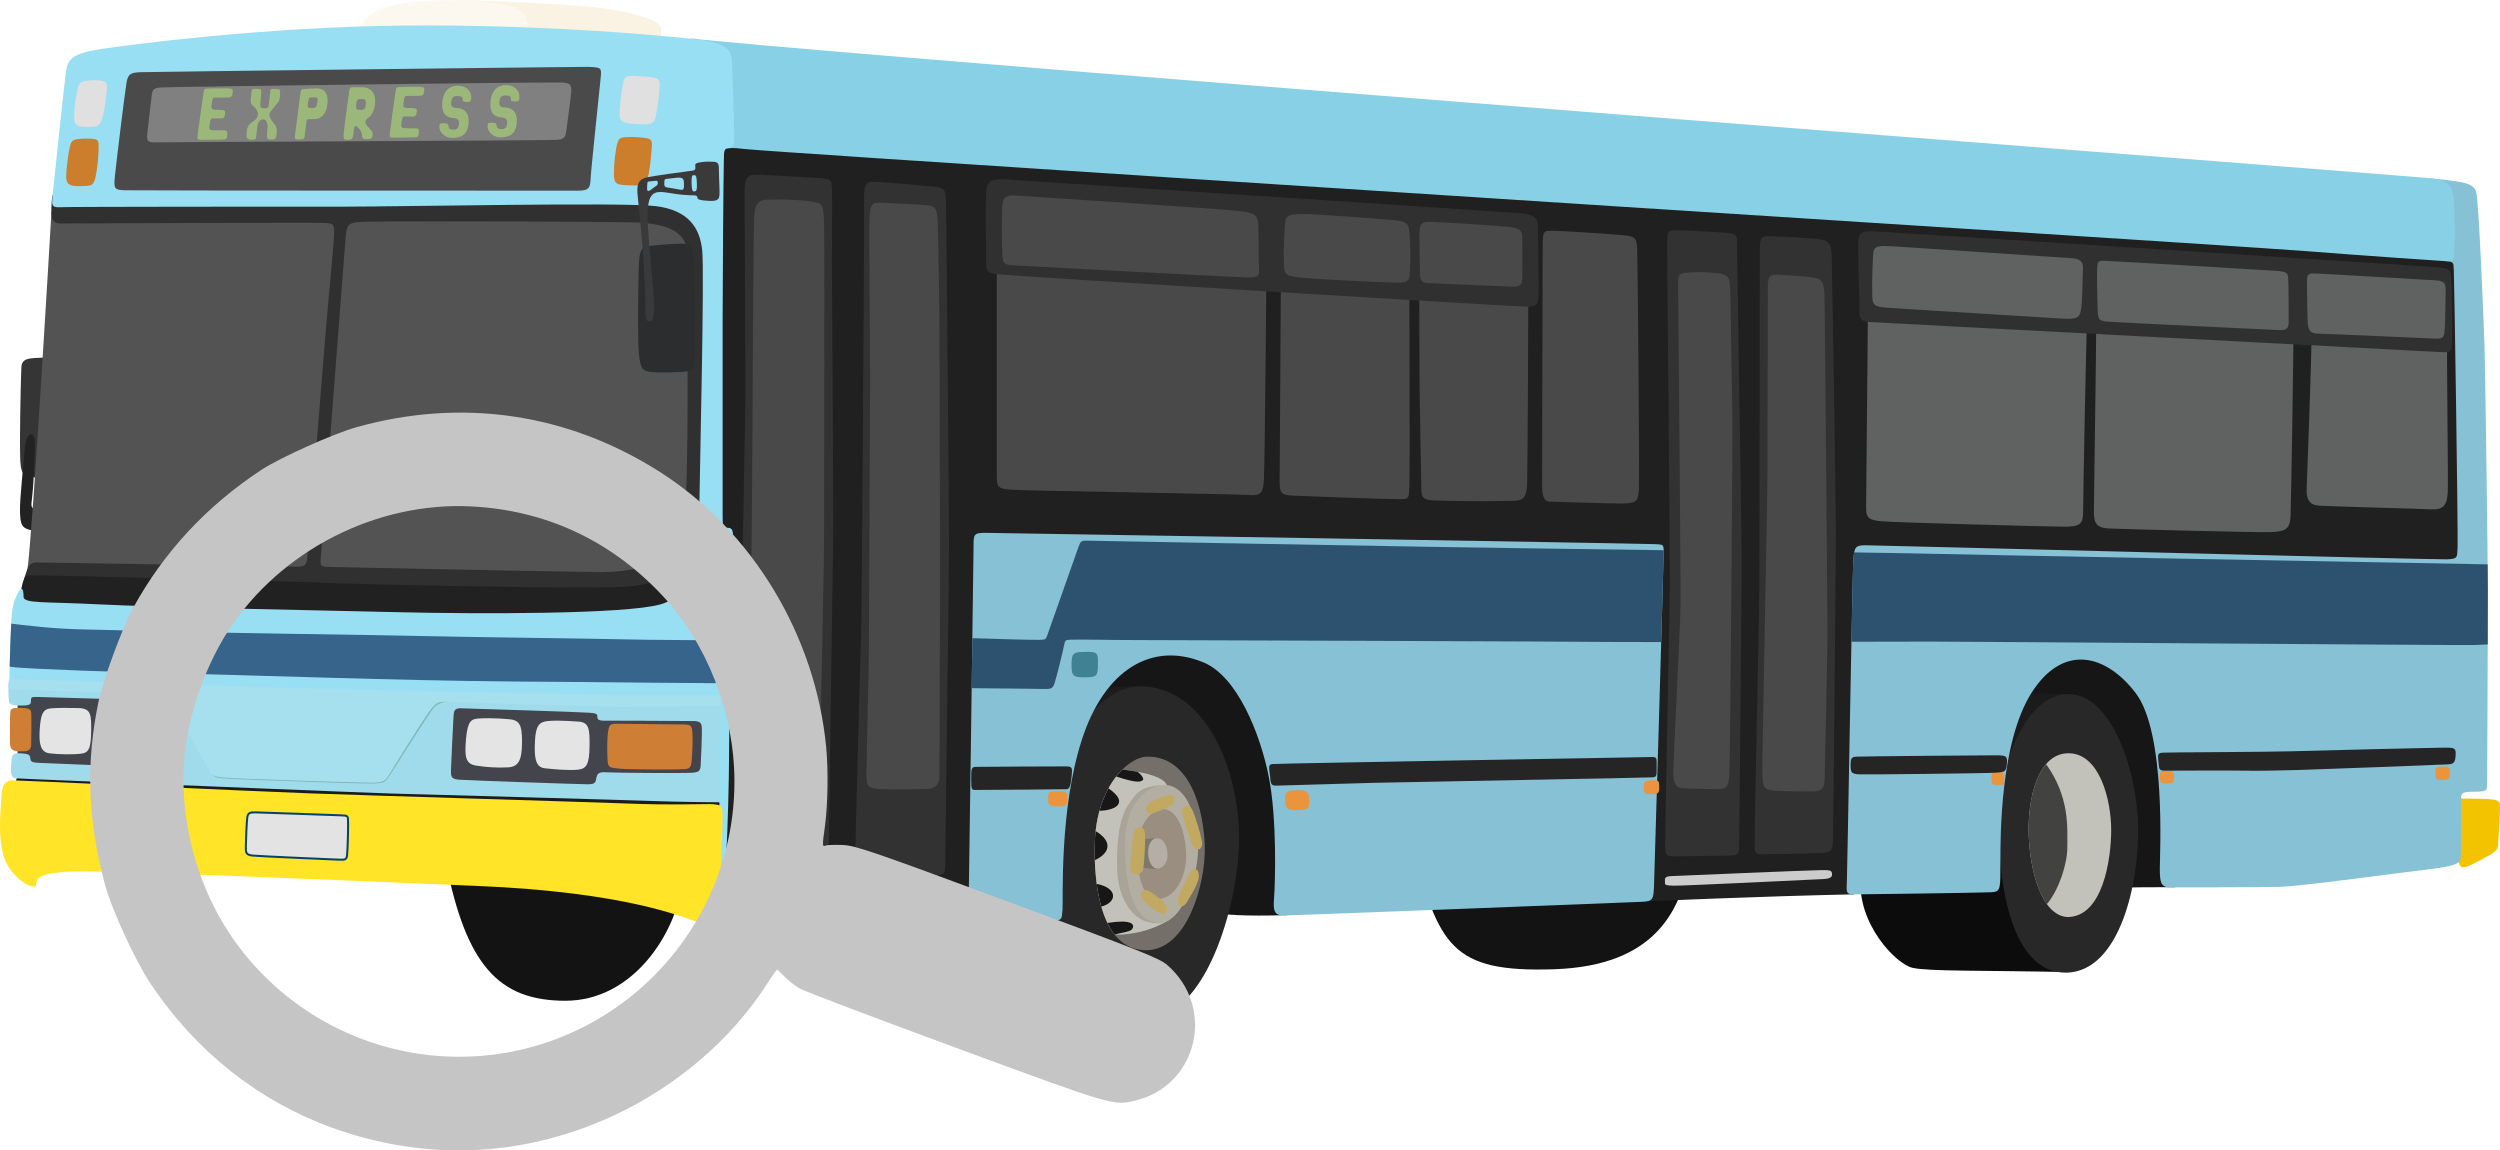 <?xml version="1.0" encoding="UTF-8" standalone="no"?>
<svg
   width="1184.391mm"
   height="545.007mm"
   viewBox="0 0 1184.391 545.007"
   version="1.1"
   id="svg4975"
   sodipodi:docname="search.svg"
   inkscape:version="1.1 (c4e8f9e, 2021-05-24)"
   xmlns:inkscape="http://www.inkscape.org/namespaces/inkscape"
   xmlns:sodipodi="http://sodipodi.sourceforge.net/DTD/sodipodi-0.dtd"
   xmlns="http://www.w3.org/2000/svg"
   xmlns:svg="http://www.w3.org/2000/svg"
   xmlns:rdf="http://www.w3.org/1999/02/22-rdf-syntax-ns#"
   xmlns:cc="http://creativecommons.org/ns#"
   xmlns:dc="http://purl.org/dc/elements/1.1/">
  <defs
     id="defs4163" />
  <sodipodi:namedview
     id="namedview4161"
     pagecolor="#ffffff"
     bordercolor="#999999"
     borderopacity="1"
     inkscape:pageshadow="0"
     inkscape:pageopacity="0"
     inkscape:pagecheckerboard="0"
     inkscape:document-units="mm"
     showgrid="false"
     inkscape:zoom="1.0231348"
     inkscape:cx="557.60002"
     inkscape:cy="1158.6938"
     inkscape:window-width="1296"
     inkscape:window-height="847"
     inkscape:window-x="0"
     inkscape:window-y="25"
     inkscape:window-maximized="0"
     inkscape:current-layer="svg4975" />
  <path
     id="path1196"
     d="m 18.424,226.278 c -6.208,-0.401 -8.411,0 -8.812,-8.011 -0.401,-8.011 0.2,-36.449 0.401,-41.055 0.2,-4.606 -0.601,-7.21 6.409,-7.61 7.009,-0.401 9.813,-0.401 10.013,2.203 0.2,2.603 -8.011,54.473 -8.011,54.473 z"
     style="fill:#353535;fill-opacity:1;stroke:none;stroke-width:0.265px;stroke-linecap:butt;stroke-linejoin:miter;stroke-opacity:1" />
  <path
     id="path1179"
     d="m 217.084,0 c 42.767,1.416 68.823,2.832 81.993,6.373 13.17,3.54 14.161,5.24 14.161,8.638 0,3.399 -0.85,5.24 -4.39,4.815 -3.54,-0.425 -75.337,-2.974 -75.337,-2.974 z"
     style="fill:#faf2e2;fill-opacity:1;stroke:none;stroke-width:0.265px;stroke-linecap:butt;stroke-linejoin:miter;stroke-opacity:1" />
  <path
     id="path1175"
     d="m 1164.564,378.282 c 18.625,0.2 19.827,0 19.827,4.005 0,4.005 -0.601,12.817 -0.801,16.422 -0.2,3.605 0.2,4.206 -7.811,8.411 -8.011,4.206 -10.614,5.808 -11.215,-0.2 -0.601,-6.008 0,-28.639 0,-28.639 z"
     style="fill:#f3c300;fill-opacity:1;stroke:none;stroke-width:0.265px;stroke-linecap:butt;stroke-linejoin:miter;stroke-opacity:1" />
  <path
     id="path1171"
     d="m 1030.501,420.303 c -24.074,0 -30.022,0.283 -34.553,0.566 -4.532,0.283 -42.484,-104.509 -42.484,-104.509 0,0 58.627,-27.473 65.708,-3.399 7.081,24.074 11.329,107.342 11.329,107.342 z"
     style="fill:#161616;fill-opacity:1;stroke:none;stroke-width:0.265px;stroke-linecap:butt;stroke-linejoin:miter;stroke-opacity:1" />
  <path
     id="path1173"
     d="m 979.946,328.681 c -22.091,0 -27.898,-0.425 -31.013,0.142 -3.115,0.566 -4.39,36.536 1.983,35.545 6.373,-0.991 29.03,-35.686 29.03,-35.686 z"
     style="fill:#1b1b1b;fill-opacity:1;stroke:none;stroke-width:0.265px;stroke-linecap:butt;stroke-linejoin:miter;stroke-opacity:1" />
  <path
     id="path1165"
     d="m 979.521,460.521 c -41.351,-0.85 -65.425,-0.283 -73.355,-1.983 -7.93,-1.699 -26.34,-20.959 -24.64,-42.483 1.699,-21.525 72.788,-16.71 72.788,-16.71 z"
     style="fill:#0c0c0c;fill-opacity:1;stroke:none;stroke-width:0.265px;stroke-linecap:butt;stroke-linejoin:miter;stroke-opacity:1" />
  <path
     id="path1153"
     d="m 979.238,460.804 c 25.207,-0.85 34.27,-42.767 33.704,-69.39 -0.566,-26.623 -12.462,-61.743 -32.287,-62.592 -19.826,-0.85 -33.137,30.871 -33.704,58.344 -0.566,27.473 4.532,74.205 32.287,73.638 z"
     style="fill:#282828;fill-opacity:1;stroke:none;stroke-width:0.265px;stroke-linecap:butt;stroke-linejoin:miter;stroke-opacity:1" />
  <path
     id="path1151"
     d="m 668.898,399.911 c 12.817,48.065 18.425,60.882 67.29,59.28 48.866,-1.602 58.479,-28.839 63.285,-45.661 4.806,-16.823 -130.575,-13.618 -130.575,-13.618 z"
     style="fill:#131313;fill-opacity:1;stroke:none;stroke-width:0.265px;stroke-linecap:butt;stroke-linejoin:miter;stroke-opacity:1" />
  <path
     id="path1149"
     d="m 609.819,433.557 c -21.028,0.601 -29.64,-0.2 -34.446,-1.202 -4.806,-1.001 -64.286,-103.139 -64.286,-103.139 0,0 55.074,-55.274 76.303,-16.823 21.229,38.452 22.43,121.163 22.43,121.163 z"
     style="fill:#161616;fill-opacity:1;stroke:none;stroke-width:0.265px;stroke-linecap:butt;stroke-linejoin:miter;stroke-opacity:1" />
  <path
     id="path1147"
     d="m 545.733,480.82 c -42.858,0.801 -49.004,-0.286 -57.077,-6.008 -9.668,-6.853 -26.522,-36.543 -23.832,-45.461 -1.001,-7.811 54.473,3.805 54.473,3.805 z"
     style="fill:#0c0c0c;fill-opacity:1;stroke:none;stroke-width:0.265px;stroke-linecap:butt;stroke-linejoin:miter;stroke-opacity:1" />
  <path
     id="path1087"
     d="m 541.375,324.857 c -32.004,1.416 -37.669,2.832 -40.784,6.514 -3.115,3.682 25.773,20.109 25.773,20.109 z"
     style="fill:#1c1c1c;fill-opacity:1;stroke:none;stroke-width:0.265px;stroke-linecap:butt;stroke-linejoin:miter;stroke-opacity:1" />
  <path
     id="path1085"
     d="m 540.525,325.14 c 29.738,0.566 45.316,36.536 46.449,68.54 1.133,32.004 -15.294,86.383 -40.218,87.233 -24.924,0.85 -51.547,-36.253 -54.945,-65.141 -3.399,-28.889 18.126,-90.915 48.714,-90.631 z"
     style="fill:#282828;fill-opacity:1;stroke:none;stroke-width:0.265px;stroke-linecap:butt;stroke-linejoin:miter;stroke-opacity:1" />
  <path
     id="path1089"
     d="m 543.73,358.456 c 20.436,0 26.636,25.634 27.036,42.858 0.401,17.223 -8.211,48.665 -27.637,48.866 -19.426,0.2 -25.234,-25.634 -24.433,-51.269 0.801,-25.634 15.402,-40.454 25.034,-40.454 z"
     style="fill:#756f69;fill-opacity:1;stroke:none;stroke-width:0.265px;stroke-linecap:butt;stroke-linejoin:miter;stroke-opacity:1" />
  <path
     id="path1099"
     d="m 531.707,364.578 c -6.666,6.61 -12.512,18.375 -13.011,34.332 -0.529,16.935 1.828,33.955 9.088,43.5 0.842,0.291 1.655,0.449 2.403,0.41 5.381,-0.283 13.878,-1.133 23.649,-6.939 0,0 0.708,-59.619 -0.991,-63.867 -1.454,-3.636 -9.043,-6.023 -21.138,-7.436 z"
     style="fill:#c2c2ba;fill-opacity:1;stroke:none;stroke-width:0.265px;stroke-linecap:butt;stroke-linejoin:miter;stroke-opacity:1" />
  <path
     id="path1083"
     d="m 211.211,408.408 c 9.63,48.714 24.924,65.708 56.645,65.708 31.721,0 52.113,-31.155 55.512,-56.078 3.399,-24.924 -112.156,-9.63 -112.156,-9.63 z"
     style="fill:#131313;fill-opacity:1;stroke:none;stroke-width:0.265px;stroke-linecap:butt;stroke-linejoin:miter;stroke-opacity:1" />
  <path
     id="path995"
     d="m 878.41,423.702 c -42.484,0.85 -93.18,3.115 -101.394,3.399 -8.213,0.283 -119.52,-21.808 -119.52,-21.808 l -75.904,-96.296 c 0,0 -68.257,-8.213 -71.939,7.081 -3.682,15.294 -32.004,120.653 -46.732,121.22 -14.728,0.566 -114.422,1.133 -120.087,1.416 -5.664,0.283 -1.699,-54.662 -1.699,-54.662 l -5.381,-143.311 3.399,-176.731 828.711,55.512 1.133,147.843 -284.923,-2.832 z"
     style="fill:#202020;fill-opacity:1;stroke:none;stroke-width:0.265px;stroke-linecap:butt;stroke-linejoin:miter;stroke-opacity:1" />
  <path
     id="path1194"
     d="m 17.411,251.502 c -7.647,-0.566 -7.647,-3.115 -7.93,-8.78 -0.283,-5.664 1.699,-22.375 2.266,-30.305 0.566,-7.93 4.815,-9.063 4.815,-1.983 0,7.081 -0.85,21.808 -1.416,25.773 -0.566,3.965 -0.283,4.532 1.699,5.098 1.983,0.566 0.566,10.196 0.566,10.196 z"
     style="fill:#222222;fill-opacity:1;stroke:none;stroke-width:0.265px;stroke-linecap:butt;stroke-linejoin:miter;stroke-opacity:1" />
  <path
     id="path857"
     d="m 12.934,270.284 c 2.535,-17.018 11.044,-162.939 11.406,-169.276 0.362,-6.337 20.639,0.543 20.639,0.543 h 283.695 l 6.155,45.985 -7.604,129.627 z"
     style="fill:#535353;fill-opacity:1;stroke:none;stroke-width:0.265px;stroke-linecap:butt;stroke-linejoin:miter;stroke-opacity:1" />
  <path
     id="path852"
     d="m 28.535,89.366 c -2.034,0.056 -3.628,1.409 -3.964,5.227 -1.074,12.218 1.074,11.278 7.25,11.278 6.176,0 117.347,-0.537 121.644,-0.268 4.296,0.269 4.834,0.269 4.834,4.565 0,4.296 -2.954,34.103 -4.028,47.261 -1.074,13.158 -8.324,103.384 -8.727,106.875 -0.403,3.491 -0.94,4.297 -6.31,4.163 -5.371,-0.134 -118.287,-2.014 -122.047,-2.014 -3.759,0 -4.297,3.357 -5.774,7.788 -1.425,4.965 279.029,9.466 279.029,9.466 l 41.773,-8.544 4.924,-151.835 -1.879,-17.589 -18.394,-10.473 -277.257,0.134 c 0,0 -6.6,-6.156 -11.074,-6.033 z m 178.09,15.525 c 29.405,-0.018 70.23,0.107 92.384,0.443 35.446,0.537 25.242,17.723 26.048,33.03 0.806,15.306 1.343,85.929 -0.806,108.486 -2.148,22.557 -28.599,24.168 -39.608,24.168 -11.01,0 -123.658,-2.282 -128.223,-2.416 -4.565,-0.134 -4.834,-0.269 -4.431,-4.431 0.671,-7.922 11.144,-143.53 11.681,-150.78 0.537,-7.25 1.074,-8.056 8.861,-8.324 2.92,-0.101 16.451,-0.164 34.094,-0.175 z"
     style="fill:#303030;fill-opacity:1;stroke:none;stroke-width:0.265px;stroke-linecap:butt;stroke-linejoin:miter;stroke-opacity:1" />
  <path
     id="path850"
     d="m 9.531,282.224 c 0.966,-5.957 1.449,-7.084 2.093,-8.372 0.644,-1.288 0.966,-1.288 5.635,-1.288 4.669,0 125.093,2.898 136.685,3.542 11.592,0.644 131.372,3.381 145.217,1.61 13.846,-1.771 29.14,-6.44 31.716,-28.818 2.576,-22.378 5.635,26.725 5.635,26.725 L 311.074,293.494 c 0,0 -301.395,23.134 -301.543,-11.27 z"
     style="fill:#212121;fill-opacity:1;stroke:none;stroke-width:0.265px;stroke-linecap:butt;stroke-linejoin:miter;stroke-opacity:1" />
  <path
     id="path7777"
     d="m 8.565,330.523 c -0.644,7.084 -0.322,28.013 0,30.75 0.322,2.737 68.423,5.474 68.423,5.474 L 75.861,330.201 c 0,0 -66.008,-2.737 -67.296,0.322 z"
     style="fill:#44444c;fill-opacity:1;stroke:none;stroke-width:0.265px;stroke-linecap:butt;stroke-linejoin:miter;stroke-opacity:1" />
  <path
     id="path7766"
     d="m 212.702,332.973 -1.821,40.3 126.591,2.732 -0.911,-40.072 z"
     style="fill:#44444c;fill-opacity:1;stroke:none;stroke-width:0.265px;stroke-linecap:butt;stroke-linejoin:miter;stroke-opacity:1" />
  <path
     id="path6633"
     d="m 10.23,366.77 c -2.138,0 -3.742,4.41 -1.737,4.811 2.005,0.401 333.552,11.76 333.552,11.76 0,0 2.539,-4.009 -1.737,-4.544 -4.276,-0.535 -197.111,-5.212 -197.111,-5.212 0,0 -133.1,-4.811 -132.967,-6.815 z"
     style="fill:#1b1b1b;fill-opacity:1;stroke:none;stroke-width:0.265px;stroke-linecap:butt;stroke-linejoin:miter;stroke-opacity:1" />
  <path
     id="path6642"
     d="m 3.966,324.033 c 0,3.307 1.6e-4,5.481 0.189,7.087 0.189,1.606 -0.472,3.024 4.819,3.118 5.292,0.095 5.669,-0.473 5.669,-2.079 0,-1.606 0.095,-2.079 2.74,-1.984 2.646,0.095 47.53,1.323 51.31,1.607 3.78,0.283 4.725,0.378 5.008,3.213 0.283,2.835 0.284,24.19 0.095,26.269 -0.189,2.079 -1.04,2.174 -3.402,2.174 -2.362,0 -47.814,-1.795 -51.405,-1.984 -3.591,-0.189 -4.536,-0.473 -4.63,-2.174 -0.095,-1.701 -0.85,-2.173 -4.252,-2.362 -3.402,-0.189 -4.441,0.094 -4.63,3.213 -0.189,3.118 -1.228,8.315 2.079,8.599 3.307,0.283 45.357,1.89 51.877,2.174 6.52,0.283 117.645,4.819 125.205,5.008 7.56,0.189 119.251,3.308 125.393,3.591 6.142,0.283 29.293,0.661 31.183,0.567 1.89,-0.095 2.457,-7.56 2.457,-7.56 l -0.661,-39.688 z m 213.887,11.526 c 0.164,-0.004 0.337,-0.004 0.52,0.002 2.929,0.095 54.315,1.656 60.462,2.077 3.887,0.266 4.171,0.663 4.171,1.892 0,1.228 0.472,1.888 3.213,1.888 2.74,0 39.593,0.094 42.617,0.189 3.024,0.095 3.591,1.042 3.685,3.499 0.095,2.457 -0.378,14.93 -0.567,17.481 -0.189,2.551 -0.756,3.213 -3.78,3.496 -3.024,0.283 -37.041,0.094 -40.727,-0.189 -3.685,-0.283 -4.536,0.567 -4.914,2.646 -0.378,2.079 -0.473,3.024 -4.063,3.024 -3.591,0 -57.452,-1.89 -60.949,-2.174 -3.496,-0.283 -3.969,-1.228 -3.874,-4.347 0.095,-3.118 1.039,-23.624 1.228,-25.986 0.177,-2.215 0.521,-3.433 2.977,-3.498 z"
     style="fill:#a0dbec;fill-opacity:1;stroke:none;stroke-width:0.265px;stroke-linecap:butt;stroke-linejoin:miter;stroke-opacity:1" />
  <path
     id="path6645"
     d="m 100.767,367.037 c 1.002,1.002 1.002,1.604 9.421,2.005 8.419,0.401 62.441,2.439 67.385,2.172 4.944,-0.267 5.279,-1.002 7.116,-3.942 1.758,-2.813 19.01,-30.034 21.014,-32.173 1.812,-1.933 5.312,-2.74 6.982,-2.94 1.67,-0.2 -5.88,0.2 -5.88,0.2 l -10.824,13.564 -13.43,22.852 c 0,0 0.468,2.005 -9.288,1.537 -9.755,-0.468 -68.287,-1.737 -72.497,-3.274 z"
     style="fill:#82b6b8;fill-opacity:1;stroke:none;stroke-width:0.265px;stroke-linecap:butt;stroke-linejoin:miter;stroke-opacity:1" />
  <path
     id="path6638"
     d="m 4.885,320.465 c -0.869,1.604 -0.869,2.606 -0.869,3.875 0,1.27 0.2,2.138 1.737,2.272 1.537,0.134 65.681,2.071 69.29,2.339 3.608,0.267 4.143,0.267 6.014,3.742 1.871,3.475 15.101,27.128 17.373,31.137 2.272,4.009 2.806,4.009 7.617,4.544 4.811,0.535 66.684,2.539 71.495,2.405 4.811,-0.134 5.613,-1.737 7.083,-4.276 1.47,-2.539 17.64,-28.598 19.912,-31.003 2.272,-2.405 2.94,-3.207 7.216,-3.074 4.276,0.134 69.891,2.539 84.324,2.405 14.433,-0.134 33.008,-0.267 35.547,-0.267 2.539,0 9.087,0 11.225,-0.134 2.138,-0.134 -1.871,-7.083 -1.871,-7.083 l -23.252,-0.134 c 0,0 -302.549,-8.954 -312.839,-6.749 z"
     style="fill:#a6dfee;fill-opacity:1;stroke:none;stroke-width:0.265px;stroke-linecap:butt;stroke-linejoin:miter;stroke-opacity:1" />
  <path
     id="path873"
     d="m 1150.432,84.352 c 0,0 3.243,39.042 7.851,39.298 4.609,0.256 3.969,1.024 4.225,4.353 0.256,3.328 2.048,125.457 1.792,130.833 -0.256,5.377 0.256,5.889 -4.864,6.145 -5.121,0.256 -270.629,-6.657 -275.493,-6.657 -4.865,0 -5.377,0.768 -5.889,6.401 -0.512,5.633 -2.816,146.708 -3.072,152.341 -0.256,5.633 -0.512,6.657 3.328,6.657 3.841,0 60.936,-0.768 65.289,-1.024 4.353,-0.256 4.097,-1.792 4.097,-14.338 0,-12.546 -3e-5,-56.583 14.594,-79.882 14.594,-23.299 34.821,-19.203 49.415,-0.256 14.594,18.947 11.522,76.554 11.522,82.955 0,6.401 0.256,9.217 4.864,9.217 4.609,0 41.734,-2.6e-4 51.975,-0.256 10.241,-0.256 54.663,-6.401 70.665,-8.321 16.002,-1.92 14.978,-3.585 15.106,-6.785 0.128,-3.2 0.128,-24.451 0.128,-27.012 0,-2.56 0.896,-2.944 6.785,-2.944 5.889,0 5.377,-0.896 5.505,-3.457 0.128,-2.56 0.384,-76.938 0.384,-91.532 0,-14.594 -1.231,-105.394 -1.593,-116.257 -0.362,-10.863 -2.625,-67.619 -3.892,-72.689 -1.267,-5.069 -8.328,-5.16 -22.721,-6.789 z M 466.862,252.436 c -5.633,0 -5.633,0.768 -5.633,6.401 0,5.633 -2.209,162.001 -2.385,173.301 -0.181,5.25 -0.905,5.25 3.621,5.25 4.526,0 31.683,-1.087 36.209,-1.268 4.526,-0.181 4.324,-0.364 4.707,-5.25 0.384,-4.888 -1.591,-46.833 9.055,-80.117 10.809,-33.794 33.554,-47.063 57.864,-36.869 15.874,6.657 26.628,33.54 30.724,53.767 4.097,20.227 3.073,51.463 2.561,57.864 -0.512,6.401 0.256,8.193 4.864,8.193 4.609,0 161.302,-6.145 167.703,-6.401 6.401,-0.256 7.169,-0.256 7.425,-6.913 0.256,-6.657 4.609,-155.285 4.609,-158.869 0,-3.584 -0.256,-3.457 -3.328,-3.713 -3.072,-0.256 -312.362,-5.376 -317.995,-5.376 z"
     style="fill:#86c1d6;fill-opacity:1;stroke:none;stroke-width:0.265px;stroke-linecap:butt;stroke-linejoin:miter;stroke-opacity:1" />
  <path
     id="path871"
     d="m 327.323,18.164 c 34.693,4.609 540.745,44.038 567.116,46.086 26.372,2.048 242.721,18.947 254.498,19.971 11.778,1.024 13.314,2.816 13.826,13.57 0.512,10.753 0.128,19.843 0,22.531 -0.128,2.688 -0.64,3.584 -3.457,3.456 -2.816,-0.128 -46.895,-3.217 -67.353,-4.847 C 1071.497,117.302 787.495,99.189 765.948,97.784 744.592,96.392 362.29,71.806 352.753,70.593 c -6.655,-0.847 -6.518,-0.272 -8.056,-0.362 -1.539,-0.09 -2.173,0.815 -2.263,1.448 -0.09,0.634 -0.815,-9.324 -0.815,-9.324 z"
     style="fill:#88d0e6;fill-opacity:1;stroke:none;stroke-width:0.265px;stroke-linecap:butt;stroke-linejoin:miter;stroke-opacity:1" />
  <path
     id="path1177"
     d="m 169.427,14.994 c 3.605,-12.016 21.629,-15.22 46.462,-14.82 24.833,0.401 32.043,4.005 33.245,8.011 1.202,4.005 2.403,10.815 -5.207,10.815 -7.61,0 -74.5,-4.005 -74.5,-4.005 z"
     style="fill:#fcf8ef;fill-opacity:1;stroke:none;stroke-width:0.265px;stroke-linecap:butt;stroke-linejoin:miter;stroke-opacity:1" />
  <path
     id="path6631"
     d="m 203.943,12.065 c -3.975,-0.007 -8.011,0.005 -12.104,0.039 -65.481,0.535 -130.962,9.087 -144.593,11.225 -13.631,2.138 -15.234,5.078 -16.036,10.958 -0.802,5.88 -5.612,51.048 -6.147,56.928 -0.535,5.88 -1.069,7.216 3.742,6.949 4.811,-0.267 109.848,-0.267 135.238,-0.267 25.391,0 130.962,-2.138 146.463,-0.267 15.502,1.871 21.115,10.156 22.184,21.114 1.069,10.958 -1.069,99.691 -1.336,119.469 -0.267,19.778 -1.337,43.298 -18.442,48.109 -17.105,4.811 -87.932,4.544 -122.677,3.742 -34.745,-0.802 -117.599,-2.406 -143.256,-3.742 -25.658,-1.336 -35.814,-0.267 -35.814,-3.608 0,-3.341 -0.668,-6.014 -3.207,-0.802 -2.539,5.212 -2.539,9.755 -3.074,23.52 -0.301,7.742 -0.296,10.734 -0.421,14.672 -0.062,1.94 1.367,1.683 2.644,1.717 3.496,0.095 123.953,3.913 133.97,4.197 10.016,0.283 122.937,2.835 140.985,3.024 18.048,0.189 48.664,0.095 53.578,0.189 4.914,0.095 5.764,0.283 5.764,2.268 0,1.984 -0.473,46.492 -0.756,48.192 -0.013,0.076 -0.057,0.149 -0.128,0.219 0.253,0.15 0.345,0.353 0.317,0.631 -0.095,0.945 -0.189,4.252 -0.189,4.252 l -3.214,53.873 c 2.873,0.067 4.744,0.133 5.613,0.067 0.869,-0.067 1.002,-0.401 1.069,-1.871 0.067,-1.47 -0.822,-22.965 -0.066,-32.981 0.756,-10.016 1.323,-36.286 1.323,-44.223 0,-7.938 0.756,-58.208 1.134,-74.272 0.378,-16.064 0.756,-27.781 0.756,-30.994 0,-3.213 -0.378,-4.346 -2.646,-4.346 -2.268,0 -2.268,-0.945 -2.268,-6.426 v -92.415 c 0,-13.229 0.378,-69.737 0.567,-74.083 0.189,-4.347 -0.378,-6.729 2.079,-6.918 2.457,-0.189 2.834,-1.208 2.834,-6.122 0,-4.914 -0.756,-29.294 -1.134,-35.53 -0.378,-6.237 -3.969,-8.693 -21.167,-10.394 C 309.406,16.561 263.565,12.167 203.943,12.065 Z"
     style="fill:#99dff3;fill-opacity:1;stroke:none;stroke-width:0.265px;stroke-linecap:butt;stroke-linejoin:miter;stroke-opacity:1" />
  <path
     id="path5444"
     d="m 336.432,380.935 c 6.414,0.267 5.613,1.069 5.88,5.345 0.267,4.276 -1.604,40.358 -1.871,46.505 -0.267,6.147 -1.069,7.216 -8.82,4.544 -7.751,-2.673 -34.478,-14.7 -106.106,-17.64 -71.628,-2.94 -179.605,-7.751 -194.305,-6.682 -14.7,1.069 -13.631,3.742 -14.165,6.414 -0.535,2.673 -11.493,-2.94 -14.967,-12.829 -3.475,-9.889 -1.604,-24.322 -1.336,-29.667 0.267,-5.345 1.604,-7.216 5.88,-7.216 4.276,0 110.382,5.078 140.049,6.147 29.667,1.069 129.091,4.009 150.205,4.811 21.114,0.802 32.072,0.267 39.556,0.267 z"
     style="fill:#ffe428;fill-opacity:1;stroke:none;stroke-width:0.265px;stroke-linecap:butt;stroke-linejoin:miter;stroke-opacity:1" />
  <path
     id="path5448"
     d="m 161.905,386.281 c 2.94,0.134 2.94,0.2 3.007,3.274 0.067,3.074 -0.2,12.829 -0.468,15.301 -0.267,2.472 -0.668,2.539 -4.143,2.405 -3.474,-0.134 -37.418,-1.604 -40.692,-1.938 -3.274,-0.334 -3.14,-1.604 -3.14,-4.276 0,-2.673 0.401,-11.493 0.668,-13.698 0.267,-2.205 1.27,-2.606 4.276,-2.472 3.007,0.134 36.482,1.203 40.491,1.403 z"
     style="fill:#e3e3e3;fill-opacity:1;stroke:#06436b;stroke-width:0.965;stroke-linecap:butt;stroke-linejoin:miter;stroke-miterlimit:4;stroke-dasharray:none;stroke-opacity:1" />
  <path
     id="path7751"
     d="m 5.299,295.449 c -0.144,2.703 -0.257,5.931 -0.414,9.982 -0.188,4.837 -0.255,7.765 -0.311,10.283 0.272,0.112 0.555,0.194 0.852,0.239 6.923,1.046 58.765,2.659 67.698,2.898 50.982,1.063 112.537,3.548 170.655,4.025 14.57,0.081 53.45,0.403 65.525,0.564 11.411,0.152 31.5,0.161 36.529,0.297 0.106,-6.937 0.215,-13.887 0.325,-20.241 -0.101,-0.009 -0.203,-0.017 -0.309,-0.02 -8.533,-0.241 -38.477,-0.241 -49.184,-0.563 -10.706,-0.322 -84.039,-1.208 -93.297,-1.53 -9.257,-0.322 -118.009,-1.771 -136.926,-2.495 -18.917,-0.724 -31.796,-0.322 -47.574,-1.932 -6.655,-0.679 -10.801,-1.163 -13.57,-1.506 z"
     style="fill:#36648a;fill-opacity:1;stroke:none;stroke-width:0.265px;stroke-linecap:butt;stroke-linejoin:miter;stroke-opacity:1"
     sodipodi:nodetypes="ssccccscccssssss" />
  <path
     id="path7759"
     d="m 231.887,340.262 c -1.671,-0.01 -3.276,0.025 -4.727,0.111 -3.871,0.228 -5.578,0.911 -6.375,9.676 -0.797,8.766 -0.113,11.84 4.668,12.636 4.781,0.797 10.598,1.163 15.428,0.841 4.83,-0.322 6.439,-3.542 6.439,-12.075 0,-8.533 -1.288,-10.464 -6.923,-10.786 -2.755,-0.244 -5.725,-0.386 -8.51,-0.403 z m 32.367,1.145 c -1.832,-0.011 -3.539,0.047 -4.991,0.218 -3.871,0.455 -5.464,2.391 -5.806,9.221 -0.342,6.83 -0.227,12.523 4.44,13.092 4.667,0.569 12.067,1.139 16.051,0.683 3.984,-0.455 5.237,-2.733 5.351,-10.929 0.114,-8.197 -0.114,-11.611 -5.464,-11.839 -3.131,-0.213 -6.528,-0.427 -9.581,-0.446 z"
     style="fill:#e4e4e4;fill-opacity:1;stroke:none;stroke-width:0.265px;stroke-linecap:butt;stroke-linejoin:miter;stroke-opacity:1" />
  <path
     id="path7764"
     d="m 323.81,343.219 c 3.644,0.046 3.984,0.683 4.212,3.871 0.228,3.188 0,10.246 -0.342,13.319 -0.342,3.074 -0.797,3.757 -3.301,3.984 -2.504,0.228 -26.183,0.228 -30.851,-0.228 -4.667,-0.455 -5.464,-0.455 -5.692,-3.984 -0.228,-3.529 -0.228,-10.815 0.228,-13.433 0.455,-2.618 0.455,-3.871 3.757,-3.871 3.301,0 26.639,0.274 31.989,0.342 z"
     style="fill:#ce7f35;fill-opacity:1;stroke:none;stroke-width:0.265px;stroke-linecap:butt;stroke-linejoin:miter;stroke-opacity:1" />
  <path
     id="path7768"
     d="m 30.657,335.364 c -2.405,0 -4.653,0.057 -6.589,0.227 -3.871,0.342 -4.782,3.074 -5.237,9.791 -0.455,6.717 0.228,10.929 4.554,11.498 4.326,0.569 11.726,0.683 15.482,0.114 3.757,-0.569 4.213,-3.757 4.326,-11.156 0.114,-7.4 -0.342,-9.79 -5.009,-10.36 -2.561,-0.057 -5.123,-0.114 -7.528,-0.114 z m 31.356,0.098 c -3.116,-0.012 -6.283,0.059 -8.915,0.13 -4.212,0.114 -5.123,3.415 -5.464,10.018 -0.342,6.603 -0.228,11.043 4.554,11.498 4.781,0.455 9.676,1.025 15.141,0.569 5.464,-0.455 5.123,-2.846 5.123,-10.929 0,-8.083 -0.797,-10.701 -5.009,-11.156 -1.708,-0.085 -3.559,-0.122 -5.429,-0.13 z"
     style="fill:#e4e4e4;fill-opacity:1;stroke:none;stroke-width:0.265px;stroke-linecap:butt;stroke-linejoin:miter;stroke-opacity:1" />
  <path
     id="path7774"
     d="m 9.772,335.352 c 4.508,0.081 4.991,0.805 5.071,3.059 0.081,2.254 0,11.672 -0.081,14.329 -0.081,2.656 -1.368,3.3 -4.83,3.22 -3.461,-0.081 -5.152,-0.241 -5.232,-4.186 -0.081,-3.944 0,-12.397 0.161,-14.248 0.161,-1.851 0.805,-2.173 4.91,-2.173 z"
     style="fill:#ce7f35;fill-opacity:1;stroke:none;stroke-width:0.265px;stroke-linecap:butt;stroke-linejoin:miter;stroke-opacity:1" />
  <path
     id="path859"
     d="m 306.457,36.342 c 6.044,0.508 6.273,1.152 6.017,5.505 -0.256,4.353 -1.024,9.473 -1.792,13.186 -0.768,3.712 -2.048,4.225 -9.601,3.712 -7.553,-0.512 -7.681,-1.92 -7.553,-5.889 0.128,-3.969 1.28,-11.778 1.92,-14.466 0.64,-2.688 1.81,-2.821 11.009,-2.048 z"
     style="fill:#e0e0e0;fill-opacity:1;stroke:none;stroke-width:0.265px;stroke-linecap:butt;stroke-linejoin:miter;stroke-opacity:1" />
  <path
     id="path861"
     d="m 300.056,64.89 c 8.961,0.512 8.961,0.768 8.705,4.993 -0.256,4.225 -1.024,11.906 -2.048,14.978 -1.024,3.072 -3.712,3.2 -8.961,2.944 -5.249,-0.256 -6.913,-0.256 -6.913,-5.377 0,-5.121 0.768,-11.906 1.664,-14.594 0.896,-2.688 1.28,-2.944 7.553,-2.944 z"
     style="fill:#cc7e2d;fill-opacity:1;stroke:none;stroke-width:0.265px;stroke-linecap:butt;stroke-linejoin:miter;stroke-opacity:1" />
  <path
     id="path863"
     d="m 44.021,38.007 c 6.913,-0.128 6.913,1.152 6.529,5.377 -0.384,4.225 -1.152,9.601 -2.176,12.802 -1.024,3.2 -1.792,4.097 -7.169,3.969 -5.377,-0.128 -6.401,-0.768 -6.017,-6.657 0.384,-5.889 1.024,-8.577 1.664,-11.778 0.64,-3.2 2.432,-3.456 7.169,-3.712 z"
     style="fill:#e0e0e0;fill-opacity:1;stroke:none;stroke-width:0.265px;stroke-linecap:butt;stroke-linejoin:miter;stroke-opacity:1" />
  <path
     id="path865"
     d="m 39.797,65.658 c 6.913,0 7.041,0 6.913,5.121 -0.128,5.121 -0.896,11.394 -1.792,14.338 -0.896,2.944 -1.92,2.944 -6.913,3.072 -4.993,0.128 -6.657,-0.896 -6.657,-4.481 0,-3.584 1.024,-11.394 1.792,-14.338 0.768,-2.944 1.28,-3.456 6.657,-3.712 z"
     style="fill:#cc7e2d;fill-opacity:1;stroke:none;stroke-width:0.265px;stroke-linecap:butt;stroke-linejoin:miter;stroke-opacity:1" />
  <path
     id="path867"
     d="m 279.069,31.668 c 6.155,0.362 5.974,0.362 5.431,5.974 -0.543,5.612 -4.526,42.907 -4.707,47.252 -0.181,4.345 -1.086,5.431 -5.793,5.431 -4.707,0 -210.011,0 -214.899,-0.181 -4.888,-0.181 -5.25,-0.724 -4.707,-6.337 0.543,-5.612 4.888,-41.278 5.612,-45.08 0.724,-3.802 2.173,-4.345 6.518,-4.526 4.345,-0.181 203.493,-2.535 212.545,-2.535 z"
     style="fill:#4a4a4a;fill-opacity:1;stroke:none;stroke-width:0.265px;stroke-linecap:butt;stroke-linejoin:miter;stroke-opacity:1" />
  <path
     id="path869"
     d="m 264.947,39.091 c 5.431,0 5.974,1.086 5.612,5.069 -0.362,3.983 -1.448,11.225 -1.991,15.751 -0.543,4.526 -0.543,5.974 -4.526,6.337 -3.983,0.362 -186.245,1.022 -190.409,1.203 -4.164,0.181 -4.164,-1.267 -3.802,-4.526 0.362,-3.259 1.761,-15.686 2.123,-18.221 0.362,-2.535 1.086,-2.897 3.983,-3.259 2.897,-0.362 181.225,-2.535 189.01,-2.354 z"
     style="fill:#808080;fill-opacity:1;stroke:none;stroke-width:0.265px;stroke-linecap:butt;stroke-linejoin:miter;stroke-opacity:1" />
  <path
     id="path878"
     d="m 514.311,256.128 c -2.207,0.026 -2.515,0.628 -3.411,3.092 -1.024,2.816 -13.698,38.79 -14.594,41.35 -0.896,2.56 -1.024,2.432 -3.712,2.56 -2.465,0.117 -20.257,-0.405 -31.927,-0.79 -0.102,7.49 -0.21,15.292 -0.326,23.675 10.204,0.028 32.356,0.392 34.893,0.392 3.078,0 3.621,-0.363 4.526,-3.259 0.905,-2.897 3.802,-14.483 4.345,-17.38 0.543,-2.897 0.905,-2.535 3.44,-2.716 2.535,-0.181 19.734,0.181 31.14,0.181 11.406,0 216.89,0.724 225.761,0.905 2.07,0.042 10.778,0.053 22.557,0.048 0.649,-22.622 1.182,-41.473 1.182,-42.662 0,-0.327 -0.006,-0.591 -0.012,-0.859 -12.552,-0.122 -100.094,-1.433 -110.627,-1.606 -11.044,-0.181 -158.964,-2.783 -162.165,-2.911 -0.4,-0.016 -0.754,-0.024 -1.07,-0.02 z m 364.125,5.577 c -0.157,0.808 -0.271,1.793 -0.382,3.02 -0.165,1.82 -0.524,18.344 -0.934,39.304 17.695,-0.039 32.61,-0.071 37.775,-0.071 17.742,0 251.108,1.81 257.082,1.629 2.631,-0.08 4.754,-0.162 6.603,-0.288 0.034,-11.198 0.059,-20.946 0.059,-25.212 0,-2.341 -0.04,-7.105 -0.095,-12.725 -19.001,-0.26 -261.823,-4.873 -273.788,-5.225 -3.418,-0.101 -13.621,-0.259 -26.32,-0.432 z"
     style="fill:#2d5270;fill-opacity:1;stroke:none;stroke-width:0.265px;stroke-linecap:butt;stroke-linejoin:miter;stroke-opacity:1" />
  <path
     id="path976"
     d="m 1025.922,371.166 c 3.914,0.072 4.007,-0.333 4.027,-2.796 0.027,-3.394 -0.783,-3.356 -3.579,-3.356 -2.796,0 -3.132,0.447 -3.132,3.02 0,2.573 0.557,3.092 2.684,3.132 z"
     style="fill:#ea953d;fill-opacity:1;stroke:none;stroke-width:0.265px;stroke-linecap:butt;stroke-linejoin:miter;stroke-opacity:1" />
  <path
     id="path978"
     d="m 946.594,371.892 c 2.91,0.03 2.91,-0.03 2.91,-3.27 0,-3.24 -0.87,-3.03 -3.06,-3.03 -2.19,0 -3.03,-0.15 -3.03,2.94 0,3.09 0.24,3.33 3.18,3.36 z"
     style="fill:#ea953d;fill-opacity:1;stroke:none;stroke-width:0.265px;stroke-linecap:butt;stroke-linejoin:miter;stroke-opacity:1" />
  <path
     id="path968"
     d="m 944.763,357.835 c 5.694,0 6.327,0.158 6.011,3.955 -0.316,3.796 -0.949,3.955 -5.062,4.271 -4.113,0.316 -60.9,0.949 -64.854,0.791 -3.955,-0.158 -4.113,-1.107 -4.113,-4.429 0,-3.322 0.475,-3.796 2.689,-3.955 2.215,-0.158 59.001,-0.633 65.329,-0.633 z"
     style="fill:#252525;fill-opacity:1;stroke:none;stroke-width:0.265px;stroke-linecap:butt;stroke-linejoin:miter;stroke-opacity:1" />
  <path
     id="path970"
     d="m 1022.587,360.841 c -0.414,-3.646 -0.316,-4.113 2.215,-4.271 2.531,-0.158 50.618,-0.316 60.109,-0.633 9.491,-0.316 69.283,-1.74 73.712,-1.74 4.429,0 4.904,0.316 4.745,3.638 -0.158,3.322 -0.949,4.113 -3.322,4.271 -2.373,0.158 -64.538,2.531 -71.34,2.689 -6.802,0.158 -17.874,0.475 -24.518,0.316 -6.644,-0.158 -35.591,0 -38.596,0 -3.005,0 -2.629,-0.955 -3.005,-4.271 z"
     style="fill:#252525;fill-opacity:1;stroke:none;stroke-width:0.265px;stroke-linecap:butt;stroke-linejoin:miter;stroke-opacity:1" />
  <path
     id="path980"
     d="m 1156.925,369.534 c 3.649,-0.085 3.564,-0.594 3.733,-3.14 0.17,-2.546 -0.085,-3.394 -3.479,-3.224 -3.394,0.17 -3.309,0.509 -3.309,3.14 0,2.63 -0.17,3.14 3.055,3.224 z"
     style="fill:#ea953d;fill-opacity:1;stroke:none;stroke-width:0.265px;stroke-linecap:butt;stroke-linejoin:miter;stroke-opacity:1" />
  <path
     id="path982"
     d="m 781.835,376.272 c 3.959,-0.075 4.2,-0.36 4.2,-3.36 0,-3 -0.006,-3.48 -3.726,-3.24 -3.72,0.24 -3.608,0.896 -3.608,3.536 0,2.64 0.732,3.11 3.135,3.064 z"
     style="fill:#ea953d;fill-opacity:1;stroke:none;stroke-width:0.265px;stroke-linecap:butt;stroke-linejoin:miter;stroke-opacity:1" />
  <path
     id="path984"
     d="m 613.702,374.371 c 5.261,-0.17 6.449,0.509 6.534,4.582 0.085,4.073 -0.085,4.667 -5.346,4.837 -5.261,0.17 -5.855,-0.849 -6.024,-4.497 -0.17,-3.649 0.255,-4.752 4.837,-4.921 z"
     style="fill:#ea953d;fill-opacity:1;stroke:none;stroke-width:0.265px;stroke-linecap:butt;stroke-linejoin:miter;stroke-opacity:1" />
  <path
     id="path986"
     d="m 501.019,374.88 c 4.327,0 4.752,0.339 4.752,3.479 0,3.14 -0.764,3.733 -4.752,3.649 -3.988,-0.085 -4.412,-0.424 -4.497,-3.733 -0.085,-3.309 0.849,-3.394 4.497,-3.394 z"
     style="fill:#ea953d;fill-opacity:1;stroke:none;stroke-width:0.265px;stroke-linecap:butt;stroke-linejoin:miter;stroke-opacity:1" />
  <path
     id="path988"
     d="m 782.428,358.643 c -0.179,0.002 -0.372,0.007 -0.578,0.013 -3.304,0.1 -93.326,1.602 -102.538,1.802 -9.212,0.2 -74.5,1.301 -76.403,1.502 -1.903,0.2 -1.902,0.901 -1.201,5.708 0.3,4.406 0.701,4.606 3.705,4.506 3.004,-0.1 34.746,-1.001 45.461,-1.302 10.714,-0.3 130.275,-2.403 132.177,-2.603 1.903,-0.2 1.802,-0.801 1.802,-5.107 0,-4.037 0.264,-4.553 -2.426,-4.52 z m -277.252,4.443 c -3.055,0 -41.323,0.139 -43.105,0.224 -1.782,0.085 -1.996,0.879 -1.951,6.055 0.041,4.752 0.174,4.875 2.041,4.875 1.867,0 41.828,-0.256 43.185,-0.341 1.358,-0.085 1.867,-1.734 2.291,-5.807 0.424,-4.073 0.594,-5.006 -2.461,-5.006 z"
     style="fill:#252525;fill-opacity:1;stroke:none;stroke-width:0.265px;stroke-linecap:butt;stroke-linejoin:miter;stroke-opacity:1" />
  <path
     id="path993"
     d="m 514.044,308.855 c 6.656,-0.283 6.089,0.991 6.089,6.373 0,5.381 -0.85,5.664 -6.656,5.664 -5.806,0 -5.806,-1.275 -5.806,-6.514 0,-5.24 1.275,-5.523 6.373,-5.523 z"
     style="fill:#3e8294;fill-opacity:1;stroke:none;stroke-width:0.265px;stroke-linecap:butt;stroke-linejoin:miter;stroke-opacity:1" />
  <path
     id="path997"
     d="m 788.859,400.512 c 0,4.806 0.801,5.207 4.206,5.207 3.405,0 22.23,-0.401 25.634,-0.401 3.405,0 5.007,0.2 5.207,-3.605 0.2,-3.805 1.001,-117.157 1.202,-129.574 0.2,-12.417 -2.203,-152.605 -2.203,-156.61 0,-4.005 -0.2,-4.806 -4.806,-5.207 -4.606,-0.401 -20.027,-1.202 -23.832,-1.202 -3.805,0 -4.206,0.401 -4.406,4.606 -0.2,4.206 1.402,149.801 1.202,165.823 -0.2,16.022 -2.203,113.953 -2.203,120.963 z"
     style="fill:#323232;fill-opacity:1;stroke:none;stroke-width:0.265px;stroke-linecap:butt;stroke-linejoin:miter;stroke-opacity:1" />
  <path
     id="path999"
     d="m 831.316,399.511 c 0,5.207 0.2,5.207 5.007,5.207 4.806,0 20.628,-0.401 26.035,-0.601 5.407,-0.2 5.808,-1.202 6.008,-6.008 0.2,-4.806 1.402,-134.581 1.402,-146.797 0,-12.216 -1.802,-124.968 -2.003,-129.975 -0.2,-5.007 -0.601,-7.41 -6.008,-8.011 -5.407,-0.601 -19.026,-1.402 -23.031,-1.402 -4.005,0 -5.007,0.401 -5.007,5.808 0,5.407 -0.2,149.201 -0.2,160.215 0,11.015 -2.403,112.752 -2.203,121.563 z"
     style="fill:#323232;fill-opacity:1;stroke:none;stroke-width:0.265px;stroke-linecap:butt;stroke-linejoin:miter;stroke-opacity:1" />
  <path
     style="fill:#494949;fill-opacity:1;stroke:none;stroke-width:0.265px;stroke-linecap:butt;stroke-linejoin:miter;stroke-opacity:1"
     d="m 804.782,128.913 c -2.39,-0.004 -4.456,0.117 -6.358,0.317 -3.805,0.401 -3.404,2.203 -3.404,6.809 0,4.606 1.333,139.305 1.133,151.12 -0.2,11.816 -3.419,73.498 -3.419,78.105 0,4.606 0.4,8.011 4.606,8.211 4.206,0.2 9.144,0.2 14.752,0.401 6.008,0 6.809,-0.601 7.209,-7.009 0.401,-6.409 1.602,-160.816 1.402,-170.63 -0.2,-9.813 -0.801,-52.871 -1.001,-58.479 -0.2,-5.608 -0.2,-7.81 -6.609,-8.411 -3.204,-0.3 -5.92,-0.43 -8.31,-0.435 z m 36.965,1.211 c -3.718,-0.048 -4.41,1.126 -4.222,8.636 v 0 c 0,8.812 -0.2,80.508 -0.2,89.32 0,8.812 -2.603,133.579 -2.403,138.586 0.2,5.007 0.4,7.41 4.606,7.81 4.206,0.401 15.918,0.601 19.924,0.401 4.005,-0.2 5.06,-1.802 5.007,-6.809 0,0 1.413,-61.149 1.319,-70.094 -0.093,-8.811 -1.202,-151.003 -1.402,-157.412 -0.2,-6.409 -1.002,-8.411 -5.007,-9.012 -4.005,-0.601 -12.431,-1.202 -16.837,-1.402 -0.275,-0.013 -0.537,-0.021 -0.784,-0.024 z"
     id="path1001" />
  <path
     id="path1013"
     d="m 440.391,88.293 c 8.211,0.401 7.61,1.802 7.811,9.012 0.2,7.21 1.402,145.996 1.402,161.016 0,15.02 -1.802,146.998 -1.802,151.203 0,4.206 -0.401,5.007 -4.606,5.207 -4.206,0.2 -30.04,0.601 -34.046,0.601 -4.005,0 -3.805,-0.401 -4.005,-5.007 -0.2,-4.606 2.403,-95.729 2.804,-110.549 0.401,-14.82 1.402,-174.434 1.402,-184.248 0,-9.813 0,-15.821 0,-21.028 0,-5.207 0.2,-8.411 4.005,-8.411 3.805,0 21.629,1.602 27.036,2.203 z"
     style="fill:#323232;fill-opacity:1;stroke:none;stroke-width:0.265px;stroke-linecap:butt;stroke-linejoin:miter;stroke-opacity:1" />
  <path
     id="path1015"
     d="m 388.859,84.401 c 5.523,0.283 4.956,1.558 5.24,4.956 0.283,3.399 0,24.64 0,32.854 0,8.213 0.832,123.293 0.631,133.306 -0.2,10.013 -2.203,149 -2.203,153.606 0,4.606 0,6.609 -4.206,6.809 -4.206,0.2 -27.837,0.2 -32.844,0.2 -5.007,0 -5.808,0.2 -6.008,-6.008 -0.2,-6.208 1.296,-73.373 1.296,-81.869 0,-8.497 1.983,-118.671 2.266,-131.416 0.283,-12.745 -0.283,-99.411 -0.283,-105.359 0,-5.948 0.566,-9.063 5.948,-8.78 5.381,0.283 22.091,1.133 30.163,1.699 z"
     style="fill:#323232;fill-opacity:1;stroke:none;stroke-width:0.265px;stroke-linecap:butt;stroke-linejoin:miter;stroke-opacity:1" />
  <path
     id="path1017"
     d="m 367.856,94.49 c -1.814,0 -3.425,0.036 -4.629,0.106 -4.815,0.283 -5.664,3.399 -5.947,8.213 -0.283,4.815 -0.85,96.579 -0.85,110.457 0,13.878 -1.416,148.126 -1.416,152.516 0,4.39 0.425,6.089 4.957,6.514 4.532,0.425 17.418,0.708 21.666,0.566 4.248,-0.142 6.231,-0.566 6.231,-6.797 0.85,-11.187 2.549,-98.987 2.549,-114.847 0,-15.861 0.283,-135.664 0,-145.577 -0.283,-9.913 -1.416,-9.347 -6.231,-10.196 -3.611,-0.637 -10.887,-0.956 -16.33,-0.956 z m 48.334,1.522 c -2.832,0 -3.965,0.85 -4.248,7.081 -0.283,6.231 0.283,62.026 0.283,76.47 0,14.444 -0.566,109.324 -0.566,124.901 0,15.577 -1.133,50.697 -1.133,61.177 -0.283,7.081 0.85,7.93 6.231,8.213 5.381,0.283 15.577,0 21.242,0 5.664,0 7.081,-2.549 7.081,-6.514 0,-3.965 0.283,-88.366 0.283,-97.429 0,-9.063 -0.283,-98.562 -0.283,-110.174 0,-11.612 -0.566,-48.998 -0.85,-54.945 -0.283,-5.948 -1.133,-7.363 -5.665,-7.647 -4.532,-0.283 -19.542,-1.133 -22.374,-1.133 z"
     style="fill:#494949;fill-opacity:1;stroke:none;stroke-width:0.265px;stroke-linecap:butt;stroke-linejoin:miter;stroke-opacity:1" />
  <path
     id="path1026"
     d="m 446.212,426.393 c 4.39,0 4.673,1.274 3.682,3.54 -0.991,2.266 -1.983,2.266 -5.24,2.407 -3.257,0.142 -84.825,2.832 -88.932,2.832 -4.107,0 -4.248,-0.708 -4.532,-2.832 -0.283,-2.124 0.425,-3.257 2.549,-3.399 2.124,-0.142 86.666,-2.549 92.472,-2.549 z"
     style="fill:#cccccc;fill-opacity:1;stroke:none;stroke-width:0.265px;stroke-linecap:butt;stroke-linejoin:miter;stroke-opacity:1" />
  <path
     id="path1028"
     d="m 862.267,412.232 c 5.381,-0.142 5.523,0.283 5.664,1.841 0.142,1.558 -0.991,2.266 -4.532,2.407 -3.54,0.142 -66.416,3.257 -70.523,3.115 -4.107,-0.142 -4.107,-0.283 -4.107,-1.841 0,-1.558 -0.283,-2.549 2.974,-2.691 3.257,-0.142 63.017,-2.691 70.523,-2.832 z"
     style="fill:#cccccc;fill-opacity:1;stroke:none;stroke-width:0.265px;stroke-linecap:butt;stroke-linejoin:miter;stroke-opacity:1" />
  <path
     id="path1041"
     d="m 472.234,124.341 c 0,15.22 0,93.726 0,100.135 0,6.409 0,7.21 8.411,7.61 8.411,0.401 104.54,2.003 110.549,2.403 6.008,0.401 7.21,-0.401 7.61,-7.61 0.401,-7.21 1.602,-126.17 1.202,-128.973 -0.401,-2.804 -126.17,-8.411 -126.17,-8.411 z"
     style="fill:#494949;fill-opacity:1;stroke:none;stroke-width:0.265px;stroke-linecap:butt;stroke-linejoin:miter;stroke-opacity:1" />
  <path
     id="path1043"
     d="m 606.799,135.381 c 0,10.762 -0.566,87.516 -0.566,92.614 0,5.098 0.566,6.514 5.664,6.797 5.098,0.283 45.882,1.699 50.98,1.699 5.098,0 4.532,-0.566 4.815,-6.514 0.283,-5.948 0,-89.499 0,-92.614 0,-3.115 2.549,-9.063 2.549,-9.063 l -0.566,-26.623 -64.292,-3.682 z"
     style="fill:#494949;fill-opacity:1;stroke:none;stroke-width:0.265px;stroke-linecap:butt;stroke-linejoin:miter;stroke-opacity:1" />
  <path
     id="path1045"
     d="m 672.369,138.597 c 0,5.608 0.138,31.62 0.138,41.249 0,8.218 0.85,46.732 0.85,51.263 0,4.532 0.85,5.664 5.381,5.948 4.532,0.283 25.773,0.566 33.42,0.283 7.647,-0.283 11.046,1.133 11.329,-8.213 0.283,-9.346 0.566,-85.817 0.566,-90.631 0,-4.815 1.133,-32.287 -0.85,-32.854 -1.983,-0.566 -53.812,-9.063 -53.812,-3.115 0,5.948 2.977,36.071 2.977,36.071 z"
     style="fill:#494949;fill-opacity:1;stroke:none;stroke-width:0.265px;stroke-linecap:butt;stroke-linejoin:miter;stroke-opacity:1" />
  <path
     id="path1047"
     d="m 730.851,115.838 c 0,-6.797 0.85,-6.514 4.815,-6.514 3.965,0 26.34,1.465 32.571,2.031 6.231,0.566 7.081,1.133 7.364,6.231 0.283,5.098 1.133,107.293 0.85,113.524 -0.283,6.231 -0.981,6.963 -5.948,7.364 -3.952,0.319 -33.137,-0.815 -36.253,-0.815 -3.115,0 -3.682,-3.399 -3.682,-8.497 0,-5.098 0.283,-105.11 0.283,-113.324 z"
     style="fill:#494949;fill-opacity:1;stroke:none;stroke-width:0.265px;stroke-linecap:butt;stroke-linejoin:miter;stroke-opacity:1" />
  <path
     id="path1031"
     d="m 473.687,84.921 c -4.287,0.05 -6.269,1.32 -6.517,6.277 -0.283,5.664 -0.152,22.371 0,30.872 0.131,7.363 1.9e-4,7.081 6.514,7.93 6.514,0.85 244.138,15.294 249.52,15.294 5.381,0 5.382,-1.416 5.665,-5.665 0.283,-4.248 -0.283,-28.606 -0.283,-32.287 0,-3.682 -1.416,-5.664 -7.364,-6.231 -5.948,-0.566 -239.89,-15.86 -245.555,-16.144 -0.708,-0.035 -1.368,-0.053 -1.98,-0.046 z m 6.127,7.669 c 0.298,-0.002 0.615,0.006 0.951,0.023 5.381,0.283 95.163,6.231 103.377,7.081 8.213,0.85 11.612,1.133 11.895,5.948 0.283,4.815 0.283,9.346 0.283,17.276 0,7.364 1.982,8.78 -6.514,8.497 -8.497,-0.283 -103.376,-5.381 -109.041,-5.664 -5.664,-0.283 -5.665,-1.133 -5.948,-6.231 -0.283,-5.098 -0.283,-18.126 0,-21.525 0.266,-3.186 0.531,-5.377 4.997,-5.405 z m 137.181,8.804 c 7.647,0 39.651,2.5 44.749,3.067 5.098,0.566 5.585,2.004 5.947,5.098 0.401,3.416 0.601,13.011 0.283,18.127 -0.299,4.814 0.118,6.297 -6.231,6.231 -5.974,-0.062 -39.651,-1.651 -46.449,-2.501 -6.797,-0.85 -6.938,-1.412 -7.08,-7.93 -0.142,-6.513 0.283,-13.311 0.566,-16.993 0.283,-3.682 0.566,-5.098 8.213,-5.098 z m 59.684,3.709 c 4.743,-0.073 36.003,2.033 39.883,2.615 4.005,0.601 4.606,2.203 4.606,4.806 0,2.603 0.2,16.622 0,19.827 -0.2,3.204 -1.602,3.605 -5.808,3.404 -4.206,-0.2 -34.847,-1.402 -38.452,-1.602 -3.605,-0.2 -4.13,-1.202 -4.205,-4.806 -0.125,-6.01 -0.334,-16.819 -0.201,-19.827 0.174,-3.92 1.827,-4.382 4.177,-4.418 z"
     style="fill:#303030;fill-opacity:1;stroke:none;stroke-width:0.265px;stroke-linecap:butt;stroke-linejoin:miter;stroke-opacity:1" />
  <path
     id="path1066"
     d="m 884.924,145.294 c 0,14.161 -0.85,90.348 -0.85,95.163 0,4.815 1.133,5.948 7.364,6.514 6.231,0.566 79.303,2.549 86.666,2.549 7.364,0 8.78,-1.416 8.78,-6.797 0,-5.381 1.416,-85.25 1.983,-92.331 0.566,-7.081 0.283,-30.588 0.283,-30.588 l -103.377,-6.797 z"
     style="fill:#5f6261;fill-opacity:1;stroke:none;stroke-width:0.265px;stroke-linecap:butt;stroke-linejoin:miter;stroke-opacity:1" />
  <path
     id="path1068"
     d="m 993.116,152.941 c 0,11.612 -1.133,84.967 -1.133,89.782 0,4.815 1.133,7.364 7.081,7.647 5.948,0.283 70.806,1.983 77.037,1.699 6.231,-0.283 8.78,-1.133 9.063,-7.364 0.283,-6.231 1.416,-80.719 1.416,-86.1 0,-5.381 0,-32.004 0,-32.004 l -94.88,-5.664 z"
     style="fill:#5f6261;fill-opacity:1;stroke:none;stroke-width:0.265px;stroke-linecap:butt;stroke-linejoin:miter;stroke-opacity:1" />
  <path
     id="path1076"
     d="m 1095.076,160.871 c 0,8.497 -1.983,64.858 -2.266,70.239 -0.283,5.381 1.133,8.213 6.231,8.497 5.098,0.283 47.015,1.416 52.963,1.699 5.948,0.283 7.364,-2.549 7.647,-8.213 0.283,-5.664 -0.566,-64.575 -0.283,-69.106 0.283,-4.532 1.133,-33.137 1.133,-33.137 l -69.673,-4.248 c 0,0 -1.416,32.854 4.248,34.27 z"
     style="fill:#5f6261;fill-opacity:1;stroke:none;stroke-width:0.265px;stroke-linecap:butt;stroke-linejoin:miter;stroke-opacity:1" />
  <path
     id="path1055"
     d="m 886.558,109.546 c -4.368,-0.027 -5.917,0.84 -6.165,4.31 -0.283,3.965 0.284,22.941 0.567,31.155 -0.566,7.364 1.416,7.363 6.514,7.647 5.098,0.283 263.964,13.878 269.062,14.161 5.098,0.283 4.815,-0.283 5.098,-5.098 0.283,-4.815 0,-25.207 -0.284,-29.172 -0.283,-3.965 0,-5.381 -6.797,-5.947 -6.797,-0.566 -259.999,-16.71 -265.947,-16.993 -0.743,-0.035 -1.424,-0.058 -2.048,-0.061 z m 6.241,6.985 c 4.005,0 84,5.573 88.406,5.773 4.406,0.2 5.808,1.803 5.607,5.007 -0.2,3.204 -0.2,14.219 -0.801,18.625 -0.601,4.406 -1.602,5.407 -8.812,5.007 -7.21,-0.401 -77.592,-4.772 -83.199,-5.173 -5.608,-0.401 -7.21,-0.801 -7.009,-7.009 -0.2,-5.007 0.2,-15.02 0.401,-18.224 0.2,-3.204 1.402,-4.005 5.407,-4.005 z m 103.739,7.009 c 2.603,0 76.703,4.406 82.311,4.806 5.607,0.401 5.007,1.802 5.207,4.005 0.2,2.203 0.2,17.223 0.2,20.227 0,3.004 -1.001,4.005 -4.606,3.805 -3.605,-0.2 -76.703,-3.605 -81.109,-4.005 -4.406,-0.401 -4.685,-0.799 -4.806,-7.209 -0.08,-4.224 -0.4,-15.02 -0.2,-18.024 0.2,-3.004 0.4,-3.605 3.004,-3.605 z m 99.517,6.002 c 0.381,0.001 0.809,0.015 1.287,0.033 3.824,0.142 52.538,2.973 56.645,3.257 4.107,0.283 4.815,1.275 4.673,5.523 -0.142,4.248 -0.141,12.887 -0.425,16.993 -0.283,4.107 -0.425,5.239 -4.107,5.098 -3.682,-0.142 -53.529,-2.407 -56.361,-2.407 -2.832,0 -4.39,-1.275 -4.532,-6.09 -0.142,-4.815 -0.283,-13.17 -0.283,-18.126 0,-3.717 0.434,-4.291 3.104,-4.281 z"
     style="fill:#303030;fill-opacity:1;stroke:none;stroke-width:0.265px;stroke-linecap:butt;stroke-linejoin:miter;stroke-opacity:1" />
  <path
     id="path1093"
     d="m 552.141,371.999 c -11.367,0.114 -13.466,3.104 -17.824,9.59 -4.513,6.717 -5.49,19.947 -5.007,31.4 0.439,10.393 5.988,25.429 20.407,24.377 14.419,-1.052 2.423,-65.367 2.423,-65.367 z"
     style="fill:#a9a398;fill-opacity:1;stroke:none;stroke-width:0.273px;stroke-linecap:butt;stroke-linejoin:miter;stroke-opacity:1" />
  <path
     id="path1091"
     d="m 551.54,371.752 c 11.816,0.638 15.421,16.58 16.022,28.909 0.601,12.329 -6.809,36.774 -18.425,36.561 -11.616,-0.213 -16.222,-16.155 -16.222,-37.199 0,-21.044 11.816,-27.846 18.625,-28.271 z"
     style="fill:#b2aea1;fill-opacity:1;stroke:none;stroke-width:0.273px;stroke-linecap:butt;stroke-linejoin:miter;stroke-opacity:1" />
  <path
     id="path1106"
     d="m 531.707,364.578 c -0.991,0.983 -1.964,2.082 -2.904,3.29 9.9,3.274 11.451,2.579 12.571,1.739 0.71,-0.532 -0.36,-2.399 -2.441,-3.963 -2.189,-0.403 -4.594,-0.759 -7.226,-1.067 z m -6.559,8.901 c -1.69,3.102 -3.154,6.654 -4.261,10.631 6.951,-0.112 14.307,-3.423 4.769,-10.255 -0.182,-0.13 -0.34,-0.252 -0.508,-0.377 z m -6.089,20.266 c -0.182,1.67 -0.307,3.39 -0.362,5.165 -0.09,2.869 -0.094,5.74 -0.008,8.577 6.727,-3.023 9.004,-8.611 0.371,-13.742 z m 0.513,24.998 c 0.502,3.787 1.218,7.404 2.172,10.75 7.482,-1.903 8.079,-8.738 -2.172,-10.75 z m 11.741,17.868 c -1.548,0.011 -3.497,0.173 -5.94,0.545 -0.248,0.038 -0.481,0.066 -0.719,0.097 0.923,1.891 1.962,3.623 3.131,5.158 0.215,0.074 0.428,0.14 0.639,0.196 3.623,-0.824 6.74,-1.221 7.712,-2.194 1.036,-1.036 1.884,-3.847 -4.822,-3.802 z"
     style="fill:#171717;fill-opacity:1;stroke:none;stroke-width:0.265px;stroke-linecap:butt;stroke-linejoin:miter;stroke-opacity:1" />
  <path
     id="path1116"
     d="m 551.24,383.289 c 7.41,0.501 10.514,12.417 10.714,21.729 0.2,9.313 -4.506,20.127 -12.917,20.928 -8.411,0.801 -10.514,-13.418 -10.114,-24.533 0.401,-11.115 6.909,-18.425 12.317,-18.124 z"
     style="fill:#9a8e81;fill-opacity:1;stroke:none;stroke-width:0.265px;stroke-linecap:butt;stroke-linejoin:miter;stroke-opacity:1" />
  <path
     id="path1120"
     d="m 548.236,397.008 c -4.365,0.345 -7.118,0.571 -8.941,0.737 -0.196,1.17 -0.326,2.393 -0.372,3.669 -0.108,3.008 -0.032,6.242 0.302,9.346 3.142,0.601 7.149,1.018 9.11,0.867 2.603,-0.2 -0.1,-14.619 -0.1,-14.619 z"
     style="fill:#7e776c;fill-opacity:1;stroke:none;stroke-width:0.265px;stroke-linecap:butt;stroke-linejoin:miter;stroke-opacity:1" />
  <path
     id="path1118"
     d="m 548.036,397.108 c 4.005,0.1 5.007,4.907 5.107,8.111 0.1,3.204 -2.103,6.108 -4.706,6.308 -2.603,0.2 -4.506,-3.705 -4.506,-7.51 0,-3.805 1.402,-6.809 4.106,-6.909 z"
     style="fill:#b4aea6;fill-opacity:1;stroke:none;stroke-width:0.265px;stroke-linecap:butt;stroke-linejoin:miter;stroke-opacity:1" />
  <path
     id="path1130"
     d="m 544.915,380.086 c -3.045,1.983 -2.549,6.373 0.991,5.31 3.54,-1.062 7.081,-2.903 8.992,-3.753 1.912,-0.85 2.549,-5.877 -1.345,-4.886 -3.894,0.991 -6.019,1.912 -8.638,3.328 z"
     style="fill:#c2a962;fill-opacity:1;stroke:none;stroke-width:0.265px;stroke-linecap:butt;stroke-linejoin:miter;stroke-opacity:1" />
  <path
     id="path1132"
     d="m 536.914,395.592 c 0.708,-5.381 5.452,-4.744 5.594,-0.071 0.142,4.673 -0.496,13.807 -0.92,16.356 -0.425,2.549 -6.443,4.319 -6.16,-1.558 0.283,-5.877 1.062,-11.541 1.487,-14.728 z"
     style="fill:#c2a962;fill-opacity:1;stroke:none;stroke-width:0.265px;stroke-linecap:butt;stroke-linejoin:miter;stroke-opacity:1" />
  <path
     id="path1134"
     d="m 542.437,427.242 c -3.682,-3.399 -1.204,-6.797 1.77,-5.169 2.974,1.629 6.656,4.744 8.072,6.443 1.416,1.699 0.779,5.381 -2.761,3.894 -3.54,-1.487 -5.098,-3.257 -7.081,-5.169 z"
     style="fill:#c2a962;fill-opacity:1;stroke:none;stroke-width:0.265px;stroke-linecap:butt;stroke-linejoin:miter;stroke-opacity:1" />
  <path
     id="path1136"
     d="m 558.439,424.552 c -1.274,4.673 1.629,6.656 3.965,2.691 2.337,-3.965 4.744,-7.859 5.452,-11.117 0.708,-3.257 -1.629,-6.585 -3.824,-2.974 -2.195,3.611 -4.744,8.568 -5.594,11.4 z"
     style="fill:#c2a962;fill-opacity:1;stroke:none;stroke-width:0.265px;stroke-linecap:butt;stroke-linejoin:miter;stroke-opacity:1" />
  <path
     id="path1138"
     d="m 564.316,399.062 c 2.195,5.452 6.019,3.682 5.027,-0.92 -0.991,-4.602 -2.832,-10.55 -4.248,-14.02 -1.416,-3.469 -6.16,-3.399 -4.815,1.841 1.345,5.24 3.115,10.125 4.036,13.099 z"
     style="fill:#c2a962;fill-opacity:1;stroke:none;stroke-width:0.265px;stroke-linecap:butt;stroke-linejoin:miter;stroke-opacity:1" />
  <path
     id="path1155"
     d="m 979.406,434.465 c 16.909,0 20.79,-27.636 20.79,-41.314 0,-13.678 -5.267,-36.01 -19.959,-36.289 -14.692,-0.279 -19.681,21.215 -19.127,38.522 0.554,17.307 6.098,38.243 18.295,39.081 z"
     style="fill:#c2c2ba;fill-opacity:1;stroke:none;stroke-width:0.26px;stroke-linecap:butt;stroke-linejoin:miter;stroke-opacity:1" />
  <path
     id="path1157"
     d="m 969.345,361.995 c -6.336,7.371 -8.619,21.386 -8.235,33.389 0.015,0.481 0.036,0.966 0.059,1.453 0.006,0.121 0.012,0.243 0.018,0.364 0.024,0.462 0.051,0.927 0.081,1.393 0.003,0.031 0.004,0.061 0.005,0.092 0.033,0.485 0.07,0.972 0.111,1.459 0.012,0.14 0.024,0.279 0.036,0.419 0.036,0.413 0.074,0.827 0.116,1.241 0.009,0.086 0.017,0.171 0.025,0.257 0.05,0.489 0.106,0.979 0.164,1.468 0.014,0.12 0.029,0.239 0.044,0.359 0.051,0.418 0.106,0.836 0.163,1.253 0.013,0.097 0.026,0.195 0.039,0.292 0.067,0.48 0.139,0.959 0.214,1.437 0.022,0.14 0.045,0.279 0.068,0.419 0.059,0.366 0.121,0.732 0.185,1.096 0.026,0.146 0.051,0.291 0.077,0.437 0.083,0.457 0.169,0.913 0.258,1.367 0.03,0.152 0.062,0.303 0.093,0.455 0.068,0.331 0.137,0.661 0.209,0.989 0.037,0.168 0.073,0.336 0.11,0.504 0.101,0.447 0.204,0.891 0.312,1.332 0.028,0.115 0.058,0.228 0.086,0.342 0.088,0.351 0.178,0.699 0.271,1.046 0.044,0.167 0.089,0.333 0.135,0.499 0.107,0.39 0.217,0.777 0.331,1.16 0.045,0.153 0.092,0.304 0.138,0.456 0.098,0.323 0.199,0.644 0.301,0.962 0.054,0.168 0.109,0.336 0.165,0.502 0.107,0.321 0.217,0.638 0.328,0.953 0.064,0.179 0.128,0.357 0.193,0.534 0.116,0.316 0.234,0.629 0.356,0.939 0.064,0.164 0.13,0.327 0.195,0.49 0.115,0.284 0.232,0.565 0.352,0.842 0.185,0.431 0.373,0.858 0.568,1.273 1.3e-4,0 -1.2e-4,0 0,0 0.419,0.892 0.863,1.746 1.331,2.555 0.005,0.009 0.01,0.019 0.016,0.028 0.309,0.534 0.629,1.049 0.959,1.542 0.007,0.01 0.014,0.02 0.021,0.031 0.162,0.241 0.327,0.478 0.495,0.709 0.003,0.003 0.003,0.004 0.004,0.006 5.557,-6.621 9.664,-18.863 9.664,-26.813 0,-9.557 1.185,-23.801 -10.061,-39.53 z"
     style="fill:#424240;fill-opacity:1;stroke:none;stroke-width:0.26px;stroke-linecap:butt;stroke-linejoin:miter;stroke-opacity:1" />
  <path
     id="path1192"
     d="m 322.939,115.414 c 5.098,0.283 5.664,2.124 5.877,7.222 0.212,5.098 0.566,45.599 0.212,48.998 -0.354,3.399 -1.699,4.178 -4.886,4.461 -3.186,0.283 -12.391,0.637 -16.002,0.071 -3.611,-0.566 -4.673,-0.991 -5.452,-8.497 -0.779,-7.505 -0.283,-40.855 0.142,-44.891 0.425,-4.036 1.133,-5.735 4.815,-6.231 3.682,-0.496 11.683,-1.133 15.294,-1.133 z"
     style="fill:#2b2d2e;fill-opacity:1;stroke:none;stroke-width:0.265px;stroke-linecap:butt;stroke-linejoin:miter;stroke-opacity:1" />
  <path
     id="path1181"
     d="m 335.975,76.601 c -0.532,0.004 -1.123,0.01 -1.778,0.01 -5.559,0.536 -4.855,1.066 -4.755,2.669 0.1,1.602 -0.801,1.502 -3.104,1.802 -2.303,0.3 -17.023,2.203 -20.427,3.104 -3.405,0.901 -4.406,3.205 -3.805,8.612 0.601,5.407 2.103,21.829 2.503,26.636 0.401,4.806 1.201,25.134 1.201,28.538 0,3.405 0.601,4.406 2.103,4.206 1.502,-0.2 1.803,-1.302 2.003,-5.508 0.2,-4.206 -1.703,-22.13 -2.003,-26.736 -0.3,-4.606 -1.802,-17.424 -0.701,-23.432 1.101,-6.008 4.306,-6.008 9.713,-5.107 5.407,0.901 7.61,1.001 9.613,1.101 2.003,0.1 3.705,-0.2 3.805,0.901 0.1,1.101 0.88,1.48 5.412,1.764 4.532,0.283 4.956,-0.991 5.098,-2.974 0.142,-1.983 -0.283,-8.355 -0.283,-12.179 0,-3.346 -0.868,-3.438 -4.595,-3.409 z m -7.054,6.376 c 0.858,0.017 1.128,0.897 1.222,3.713 0.1,3.004 -2.6e-4,3.805 -1.102,4.005 -1.101,0.2 -1.302,-0.901 -1.402,-3.905 0,-3.605 0.1,-3.705 1.102,-3.805 0.063,-0.006 0.123,-0.009 0.18,-0.008 z m -7.186,1.179 c 2.07,0.038 2.3,0.882 2.3,3.335 0,2.804 -0.401,2.603 -2.804,2.203 -2.403,-0.401 -3.255,-0.651 -4.606,-0.801 -1.352,-0.15 -2.002,-0.451 -1.902,-2.003 0.1,-1.552 -0.151,-2.003 1.051,-2.153 1.202,-0.15 3.255,-0.351 4.957,-0.551 0.376,-0.025 0.709,-0.036 1.005,-0.03 z m -10.768,1.484 c 0.536,0.03 0.677,0.298 0.666,1.153 -0.015,1.125 -0.851,1.232 -2.553,2.584 -1.702,1.352 -2.518,1.569 -2.518,0.017 0,-1.552 0.1,-1.953 0.15,-2.553 0.05,-0.601 0.1,-0.751 0.751,-0.851 0.651,-0.1 1.396,-0.139 2.303,-0.25 0.387,-0.047 0.698,-0.087 0.947,-0.099 0.093,-0.004 0.178,-0.005 0.254,-5.3e-4 z"
     style="fill:#3a3a3a;fill-opacity:1;stroke:none;stroke-width:0.265px;stroke-linecap:butt;stroke-linejoin:miter;stroke-opacity:1" />
  <path
     id="path2276"
     d="m 107.633,41.836 c 2.834,0.074 2.834,0.499 2.566,2.308 -0.267,1.809 -0.588,2.025 -2.941,2.052 -2.353,0.027 -3.636,0.042 -5.026,0.058 -1.39,0.016 -1.497,-0.036 -1.818,2.411 -0.321,2.447 -1.069,3.359 2.62,3.37 3.689,0.011 3.796,0.275 3.582,2.031 -0.214,1.755 -0.802,2.081 -2.246,2.044 -1.444,-0.037 -2.941,-0.019 -3.689,-0.011 -0.749,0.009 -1.016,0.383 -1.337,2.565 -0.321,2.182 -0.321,2.925 1.123,3.015 1.444,0.09 4.063,0.06 5.561,0.096 1.497,0.036 1.818,0.298 1.604,2.213 -0.214,1.915 -0.321,2.128 -2.62,2.155 -2.299,0.026 -7.966,0.091 -9.624,0.11 -1.657,0.019 -1.978,-0.137 -1.818,-1.838 0.16,-1.702 2.62,-19.1 2.834,-20.377 0.214,-1.277 0.16,-1.967 1.657,-2.091 1.497,-0.123 7.378,-0.191 9.57,-0.109 z"
     style="fill:#9cb77a;fill-opacity:1;stroke:none;stroke-width:0.129px;stroke-linecap:butt;stroke-linejoin:miter;stroke-opacity:1" />
  <path
     id="path2278"
     d="m 121.32,42.053 c 2.566,0.131 2.513,0.238 2.406,1.951 -0.107,1.712 -0.267,4.173 -0.374,5.511 -0.107,1.338 0.321,1.707 1.604,1.746 1.283,0.039 2.139,0.189 2.353,-1.524 0.214,-1.713 0.642,-4.98 0.695,-6.264 0.053,-1.284 0.535,-1.396 2.62,-1.313 2.085,0.083 2.085,0.19 2.085,1.74 0,1.551 -0.16,2.515 -0.428,3.641 -0.267,1.126 -4.566,5.207 -4.673,6.599 -0.107,1.391 1.251,3.332 2.267,4.443 1.016,1.111 1.39,2.39 1.176,4.638 -0.214,2.248 -0.588,2.947 -2.406,2.915 -1.818,-0.033 -2.299,-0.348 -2.192,-1.9 0.107,-1.552 0.267,-2.89 0.321,-4.388 0.053,-1.498 -0.642,-3.147 -1.925,-3.293 -1.283,-0.146 -2.673,0.886 -2.941,3.402 -0.267,2.516 -0.428,3.855 -0.535,4.818 -0.107,0.964 -0.374,1.501 -2.139,1.415 -1.764,-0.087 -2.513,-0.452 -2.459,-2.003 0.053,-1.551 0.214,-3.104 0.642,-4.071 0.428,-0.967 1.176,-1.671 2.727,-2.758 1.551,-1.087 1.927,-1.947 2.034,-3.124 0.107,-1.177 -0.858,-2.931 -1.981,-3.827 -1.123,-0.896 -1.551,-1.586 -1.444,-3.031 0.107,-1.445 0.374,-3.693 0.481,-4.336 0.107,-0.643 0.267,-1.019 2.085,-0.986 z"
     style="fill:#9cb77a;fill-opacity:1;stroke:none;stroke-width:0.129px;stroke-linecap:butt;stroke-linejoin:miter;stroke-opacity:1" />
  <path
     id="path2280"
     d="m 150.031,41.883 c -1.551,0.018 -4.544,0.106 -5.988,0.283 -1.444,0.177 -1.497,0.659 -1.711,2.051 -0.214,1.393 -2.353,17.938 -2.566,19.759 -0.214,1.82 -0.107,2.193 2.192,2.113 2.299,-0.08 2.246,-0.507 2.406,-1.846 0.16,-1.339 0.481,-3.802 0.695,-5.729 0.214,-1.927 0.267,-1.981 1.39,-2.048 1.123,-0.066 0.641,-0.007 3.154,-0.09 2.513,-0.082 5.079,-2.625 5.507,-6.853 0.428,-4.229 -0.374,-7.481 -5.079,-7.641 z m -2.447,4.223 c 0.258,-0.008 0.569,0.003 0.95,0.018 2.032,0.084 2.192,0.189 1.818,2.278 -0.374,2.09 -0.534,2.84 -2.513,2.809 -1.978,-0.031 -2.406,-0.293 -1.871,-2.759 0.391,-1.916 0.499,-2.311 1.616,-2.347 z"
     style="fill:#9cb77a;fill-opacity:1;stroke:none;stroke-width:0.129px;stroke-linecap:butt;stroke-linejoin:miter;stroke-opacity:1" />
  <path
     id="path2285"
     d="m 166.98,41.327 c -1.39,0.015 -1.336,0.811 -1.657,2.742 -0.321,1.932 -2.513,18.273 -2.566,20.085 -0.053,1.812 0.374,2.111 2.085,2.08 1.711,-0.031 2.406,-0.224 2.673,-3.644 0.267,-3.419 0.909,-3.291 2.192,-2.13 1.283,1.161 1.925,2.886 1.871,4.113 -0.053,1.227 0.909,1.393 2.566,1.365 1.657,-0.028 2.353,-0.648 2.406,-1.981 0.053,-1.333 -0.321,-2.007 -2.085,-3.783 -1.764,-1.776 -1.818,-3.104 -0.107,-4.253 1.711,-1.148 3.155,-3.508 3.368,-7.403 0.214,-3.896 -1.444,-7.221 -6.47,-7.188 -1.657,-0.025 -2.887,-0.018 -4.277,-0.003 z m 3.681,5.614 c 0.103,-0.004 0.212,-0.007 0.329,-0.009 1.871,-0.038 2.406,-0.011 2.299,2.176 -0.107,2.187 -0.428,2.948 -2.406,2.939 -1.978,-0.01 -2.406,-0.255 -2.139,-2.716 0.351,-2.063 0.373,-2.332 1.916,-2.39 z"
     style="fill:#9cb77a;fill-opacity:1;stroke:none;stroke-width:0.129px;stroke-linecap:butt;stroke-linejoin:miter;stroke-opacity:1" />
  <path
     style="fill:#9cb77a;fill-opacity:1;stroke:none;stroke-width:0.127px;stroke-linecap:butt;stroke-linejoin:miter;stroke-opacity:1"
     d="m 198.414,41.109 c 2.778,0.073 2.778,0.492 2.516,2.278 -0.262,1.785 -0.577,1.999 -2.883,2.025 -2.307,0.027 -3.565,0.041 -4.928,0.057 -1.363,0.016 -1.468,-0.035 -1.782,2.38 -0.315,2.415 -1.048,3.315 2.569,3.326 3.617,0.011 3.722,0.272 3.512,2.004 -0.21,1.732 -0.786,2.054 -2.202,2.017 -1.415,-0.036 -2.883,-0.019 -3.617,-0.011 -0.734,0.008 -0.996,0.378 -1.311,2.531 -0.315,2.153 -0.315,2.887 1.101,2.975 1.415,0.088 3.984,0.059 5.452,0.095 1.468,0.035 1.782,0.294 1.573,2.184 -0.21,1.89 -0.315,2.101 -2.569,2.127 -2.254,0.026 -7.811,0.09 -9.436,0.109 -1.625,0.019 -1.94,-0.135 -1.782,-1.814 0.157,-1.679 2.569,-18.85 2.778,-20.11 0.21,-1.261 0.157,-1.941 1.625,-2.063 1.468,-0.122 7.234,-0.188 9.384,-0.108 z"
     id="path2290" />
  <path
     id="path2292"
     d="m 216.886,40.615 c 4.867,0.064 6.369,3.292 6.369,5.275 0,1.983 -0.24,2.466 -1.983,2.426 -1.743,-0.04 -2.163,-0.215 -2.103,-1.238 0.06,-1.022 -0.601,-1.615 -2.584,-1.593 -1.983,0.023 -2.584,0.811 -2.824,2.917 -0.24,2.106 0.601,2.757 2.764,2.792 2.163,0.035 5.889,1.134 5.468,7.027 -0.421,5.894 -3.786,7.134 -7.812,7.12 -4.026,-0.014 -6.069,-3.415 -6.009,-4.918 0.06,-1.503 -0.18,-2.101 1.863,-2.064 2.043,0.037 2.283,0.394 2.404,1.354 0.12,0.96 0.421,1.678 2.283,1.716 1.863,0.039 2.464,-0.87 2.704,-2.555 0.24,-1.685 -0.421,-2.879 -2.584,-2.975 -2.163,-0.095 -5.949,-0.833 -5.288,-7.63 0.661,-6.798 5.108,-7.69 7.331,-7.656 z"
     style="fill:#9cb77a;fill-opacity:1;stroke:none;stroke-width:0.129px;stroke-linecap:butt;stroke-linejoin:miter;stroke-opacity:1" />
  <path
     style="fill:#9cb77a;fill-opacity:1;stroke:none;stroke-width:0.129px;stroke-linecap:butt;stroke-linejoin:miter;stroke-opacity:1"
     d="m 239.72,40.352 c 4.867,0.064 6.369,3.292 6.369,5.275 0,1.983 -0.24,2.466 -1.983,2.426 -1.743,-0.04 -2.163,-0.215 -2.103,-1.238 0.06,-1.022 -0.601,-1.615 -2.584,-1.593 -1.983,0.023 -2.584,0.811 -2.824,2.917 -0.24,2.106 0.601,2.757 2.764,2.792 2.163,0.035 5.889,1.134 5.468,7.027 -0.421,5.894 -3.786,7.134 -7.812,7.12 -4.026,-0.014 -6.069,-3.415 -6.009,-4.918 0.06,-1.503 -0.18,-2.101 1.863,-2.064 2.043,0.037 2.283,0.394 2.404,1.354 0.12,0.96 0.421,1.678 2.283,1.716 1.863,0.039 2.464,-0.87 2.704,-2.555 0.24,-1.685 -0.421,-2.879 -2.584,-2.975 -2.163,-0.095 -5.949,-0.833 -5.288,-7.63 0.661,-6.798 5.108,-7.69 7.331,-7.656 z"
     id="path2294" />
  <path
     style="fill:#c5c5c5;fill-opacity:1;stroke-width:0.873"
     d="m 537.922,521.386 c -10.454,2.525 -9.88,2.694 -85.067,-25.001 -38.734,-14.268 -72.071,-26.915 -74.081,-28.104 -2.01,-1.19 -5.13,-3.647 -6.934,-5.461 -1.803,-1.813 -3.44,-3.385 -3.636,-3.492 -0.199,-0.106 -2.435,3.049 -4.972,7.014 -16.723,26.127 -43.014,48.586 -73.054,62.407 -42.527,19.567 -88.476,21.513 -132.556,5.613 -35.119,-12.668 -64.868,-36.233 -86.322,-68.378 C 64.175,455.307 53.044,431.173 49.833,419.434 41.541,389.132 40.549,361.419 46.714,332.235 c 2.174,-10.294 11.314,-34.999 16.363,-44.23 14.434,-26.388 34.854,-48.371 60.76,-65.407 8.731,-5.742 34.205,-17.179 44.968,-20.191 50.103,-14.015 100.038,-6.677 143.75,21.125 43.883,27.91 73.911,77.679 78.886,130.749 1.019,10.861 0.722,27.598 -0.665,37.486 -1.257,8.967 -1.23,9.558 0.398,8.809 0.596,-0.274 4.11,-0.395 7.809,-0.269 6.137,0.21 12.984,2.548 78.241,26.719 62.281,23.069 72.047,26.948 75.635,30.041 23.247,20.04 14.622,57.177 -14.936,64.316 z M 291.242,477.744 c 35.471,-24.313 56.718,-64.576 56.7,-107.446 -0.014,-32.505 -12.99,-65.743 -34.613,-88.657 -24.219,-25.665 -54.828,-39.881 -89.812,-41.711 -45.081,-2.358 -90.454,20.755 -115.235,58.7 -10.046,15.383 -17.911,36.645 -20.319,54.93 -4.454,33.823 5.862,70.805 27.22,97.587 42.939,53.846 119.443,65.402 176.059,26.596 z"
     id="path1458" />
</svg>
